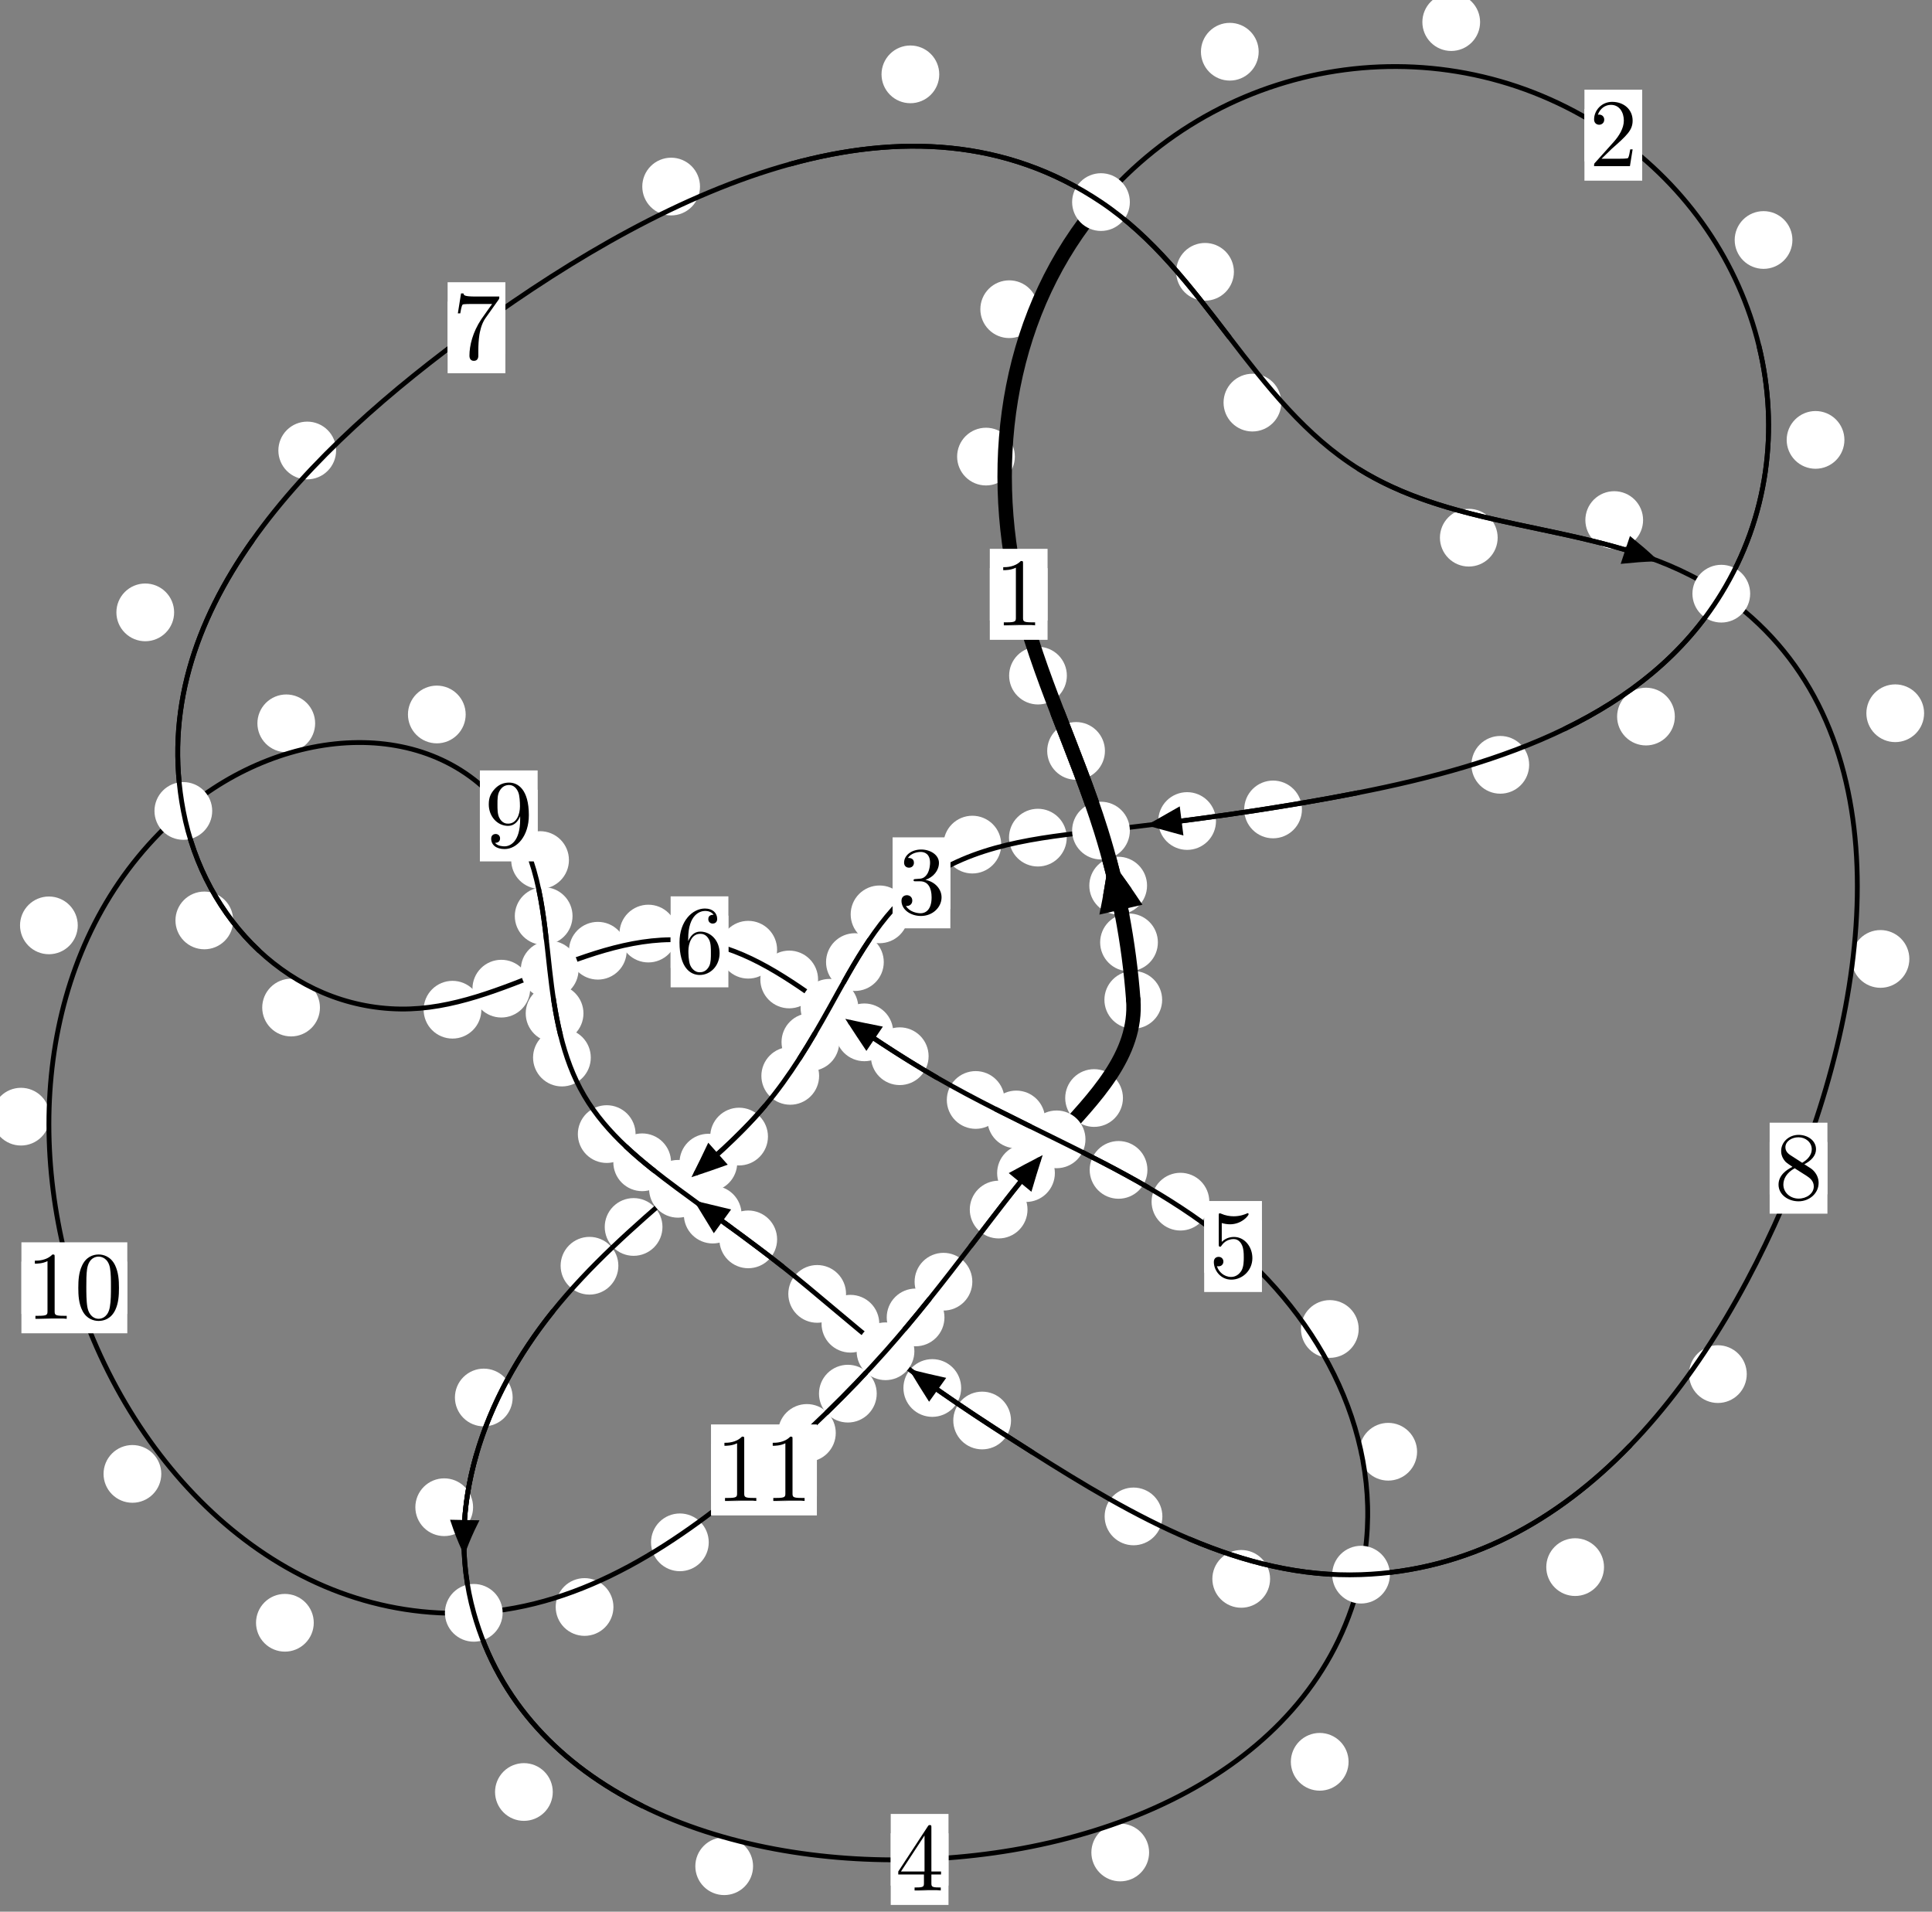<?xml version="1.0"?>
<!-- Created by MetaPost 1.999 on 2021.07.06:0012 -->
<svg version="1.1" xmlns="http://www.w3.org/2000/svg" xmlns:xlink="http://www.w3.org/1999/xlink" width="200.046" height="197.934" viewBox="0 0 200.046 197.934">
<rect x="0" y="0" width="200.046" height="197.934" fill="#808080" stroke="none"/>
<!-- Original BoundingBox: -114.817444 -111.233643 85.228073 86.700714 -->
  <defs>
    <g transform="scale(0.01,0.01)" id="GLYPHcmr10_48">
      <path style="fill-rule: evenodd;" d="M460 -320C460 -400,455 -480,420 -554C374 -650,292 -666,250 -666C190 -666,117 -640,76 -547C44 -478,39 -400,39 -320C39 -245,43 -155,84 -79C127 2,200 22,249 22C303 22,379 1,423 -94C455 -163,460 -241,460 -320M249 -0C210 -0,151 -25,133 -121C122 -181,122 -273,122 -332C122 -396,122 -462,130 -516C149 -635,224 -644,249 -644C282 -644,348 -626,367 -527C377 -471,377 -395,377 -332C377 -257,377 -189,366 -125C351 -30,294 -0,249 -0"></path>
    </g>
    <g transform="scale(0.01,0.01)" id="GLYPHcmr10_49">
      <path style="fill-rule: evenodd;" d="M294 -640C294 -664,294 -666,271 -666C209 -602,121 -602,89 -602L89 -571C109 -571,168 -571,220 -597L220 -79C220 -43,217 -31,127 -31L95 -31L95 -0L257 -0L130 -3L217 -3L257 -3L297 -3L384 -3L419 -0L419 -31L387 -31C297 -31,294 -42,294 -79"></path>
    </g>
    <g transform="scale(0.01,0.01)" id="GLYPHcmr10_50">
      <path style="fill-rule: evenodd;" d="M127 -77L233 -180C389 -318,449 -372,449 -472C449 -586,359 -666,237 -666C124 -666,50 -574,50 -485C50 -429,100 -429,103 -429C120 -429,155 -441,155 -482C155 -508,137 -534,102 -534C94 -534,92 -534,89 -533C112 -598,166 -635,224 -635C315 -635,358 -554,358 -472C358 -392,308 -313,253 -251L61 -37C50 -26,50 -24,50 -0L421 -0L449 -174L424 -174C419 -144,412 -100,402 -85C395 -77,329 -77,307 -77"></path>
    </g>
    <g transform="scale(0.01,0.01)" id="GLYPHcmr10_51">
      <path style="fill-rule: evenodd;" d="M290 -352C372 -379,430 -449,430 -528C430 -610,342 -666,246 -666C145 -666,69 -606,69 -530C69 -497,91 -478,120 -478C151 -478,171 -500,171 -529C171 -579,124 -579,109 -579C140 -628,206 -641,242 -641C283 -641,338 -619,338 -529C338 -517,336 -459,310 -415C280 -367,246 -364,221 -363C213 -362,189 -360,182 -360C174 -359,167 -358,167 -348C167 -337,174 -337,191 -337L235 -337C317 -337,354 -269,354 -171C354 -35,285 -6,241 -6C198 -6,123 -23,88 -82C123 -77,154 -99,154 -137C154 -173,127 -193,98 -193C74 -193,42 -179,42 -135C42 -44,135 22,244 22C366 22,457 -69,457 -171C457 -253,394 -331,290 -352"></path>
    </g>
    <g transform="scale(0.01,0.01)" id="GLYPHcmr10_52">
      <path style="fill-rule: evenodd;" d="M294 -165L294 -78C294 -42,292 -31,218 -31L197 -31L197 -0L332 -0L238 -3L290 -3L332 -3L374 -3L427 -3L468 -0L468 -31L447 -31C373 -31,371 -42,371 -78L371 -165L471 -165L471 -196L371 -196L371 -651C371 -671,371 -677,355 -677C346 -677,343 -677,335 -665L28 -196L28 -165M300 -196L56 -196L300 -569"></path>
    </g>
    <g transform="scale(0.01,0.01)" id="GLYPHcmr10_53">
      <path style="fill-rule: evenodd;" d="M449 -201C449 -320,367 -420,259 -420C211 -420,168 -404,132 -369L132 -564C152 -558,185 -551,217 -551C340 -551,410 -642,410 -655C410 -661,407 -666,400 -666C399 -666,397 -666,392 -663C372 -654,323 -634,256 -634C216 -634,170 -641,123 -662C115 -665,113 -665,111 -665C101 -665,101 -657,101 -641L101 -345C101 -327,101 -319,115 -319C122 -319,124 -322,128 -328C139 -344,176 -398,257 -398C309 -398,334 -352,342 -334C358 -297,360 -258,360 -208C360 -173,360 -113,336 -71C312 -32,275 -6,229 -6C156 -6,99 -59,82 -118C85 -117,88 -116,99 -116C132 -116,149 -141,149 -165C149 -189,132 -214,99 -214C85 -214,50 -207,50 -161C50 -75,119 22,231 22C347 22,449 -74,449 -201"></path>
    </g>
    <g transform="scale(0.01,0.01)" id="GLYPHcmr10_54">
      <path style="fill-rule: evenodd;" d="M132 -328L132 -352C132 -605,256 -641,307 -641C331 -641,373 -635,395 -601C380 -601,340 -601,340 -556C340 -525,364 -510,386 -510C402 -510,432 -519,432 -558C432 -618,388 -666,305 -666C177 -666,42 -537,42 -316C42 -49,158 22,251 22C362 22,457 -72,457 -204C457 -331,368 -427,257 -427C189 -427,152 -376,132 -328M251 -6C188 -6,158 -66,152 -81C134 -128,134 -208,134 -226C134 -304,166 -404,256 -404C272 -404,318 -404,349 -342C367 -305,367 -254,367 -205C367 -157,367 -107,350 -71C320 -11,274 -6,251 -6"></path>
    </g>
    <g transform="scale(0.01,0.01)" id="GLYPHcmr10_55">
      <path style="fill-rule: evenodd;" d="M476 -609C485 -621,485 -623,485 -644L242 -644C120 -644,118 -657,114 -676L89 -676L56 -470L81 -470C84 -486,93 -549,106 -561C113 -567,191 -567,204 -567L411 -567C400 -551,321 -442,299 -409C209 -274,176 -135,176 -33C176 -23,176 22,222 22C268 22,268 -23,268 -33L268 -84C268 -139,271 -194,279 -248C283 -271,297 -357,341 -419"></path>
    </g>
    <g transform="scale(0.01,0.01)" id="GLYPHcmr10_56">
      <path style="fill-rule: evenodd;" d="M163 -457C117 -487,113 -521,113 -538C113 -599,178 -641,249 -641C322 -641,386 -589,386 -517C386 -460,347 -412,287 -377M309 -362C381 -399,430 -451,430 -517C430 -609,341 -666,250 -666C150 -666,69 -592,69 -499C69 -481,71 -436,113 -389C124 -377,161 -352,186 -335C128 -306,42 -250,42 -151C42 -45,144 22,249 22C362 22,457 -61,457 -168C457 -204,446 -249,408 -291C389 -312,373 -322,309 -362M209 -320L332 -242C360 -223,407 -193,407 -132C407 -58,332 -6,250 -6C164 -6,92 -68,92 -151C92 -209,124 -273,209 -320"></path>
    </g>
    <g transform="scale(0.01,0.01)" id="GLYPHcmr10_57">
      <path style="fill-rule: evenodd;" d="M367 -318L367 -286C367 -52,263 -6,205 -6C188 -6,134 -8,107 -42C151 -42,159 -71,159 -88C159 -119,135 -134,113 -134C97 -134,67 -125,67 -86C67 -19,121 22,206 22C335 22,457 -114,457 -329C457 -598,342 -666,253 -666C198 -666,149 -648,106 -603C65 -558,42 -516,42 -441C42 -316,130 -218,242 -218C303 -218,344 -260,367 -318M243 -241C227 -241,181 -241,150 -304C132 -341,132 -391,132 -440C132 -494,132 -541,153 -578C180 -628,218 -641,253 -641C299 -641,332 -607,349 -562C361 -530,365 -467,365 -421C365 -338,331 -241,243 -241"></path>
    </g>
  </defs>
  <path d="M119.891 97.572C119.891 96.779,119.576 96.019,119.015 95.458C118.455 94.898,117.695 94.583,116.902 94.583C116.109 94.583,115.349 94.898,114.789 95.458C114.228 96.019,113.913 96.779,113.913 97.572C113.913 98.364,114.228 99.125,114.789 99.685C115.349 100.245,116.109 100.56,116.902 100.56C117.695 100.56,118.455 100.245,119.015 99.685C119.576 99.125,119.891 98.364,119.891 97.572Z" style="fill: rgb(100%,100%,100%);stroke: none;"></path>
  <path d="M120.333 103.52C120.333 102.728,120.018 101.968,119.457 101.407C118.897 100.847,118.136 100.532,117.344 100.532C116.551 100.532,115.791 100.847,115.23 101.407C114.67 101.968,114.355 102.728,114.355 103.52C114.355 104.313,114.67 105.073,115.23 105.634C115.791 106.194,116.551 106.509,117.344 106.509C118.136 106.509,118.897 106.194,119.457 105.634C120.018 105.073,120.333 104.313,120.333 103.52Z" style="fill: rgb(100%,100%,100%);stroke: none;"></path>
  <path d="M114.409 77.749C114.409 76.956,114.094 76.196,113.533 75.635C112.973 75.075,112.213 74.76,111.42 74.76C110.627 74.76,109.867 75.075,109.307 75.635C108.746 76.196,108.431 76.956,108.431 77.749C108.431 78.542,108.746 79.302,109.307 79.862C109.867 80.423,110.627 80.738,111.42 80.738C112.213 80.738,112.973 80.423,113.533 79.862C114.094 79.302,114.409 78.542,114.409 77.749Z" style="fill: rgb(100%,100%,100%);stroke: none;"></path>
  <path d="M118.769 91.693C118.769 90.901,118.454 90.14,117.894 89.58C117.333 89.019,116.573 88.704,115.78 88.704C114.988 88.704,114.227 89.019,113.667 89.58C113.106 90.14,112.791 90.901,112.791 91.693C112.791 92.486,113.106 93.246,113.667 93.807C114.227 94.367,114.988 94.682,115.78 94.682C116.573 94.682,117.333 94.367,117.894 93.807C118.454 93.246,118.769 92.486,118.769 91.693Z" style="fill: rgb(100%,100%,100%);stroke: none;"></path>
  <path d="M105.081 47.275C105.081 46.482,104.766 45.722,104.206 45.161C103.646 44.601,102.885 44.286,102.093 44.286C101.3 44.286,100.54 44.601,99.979 45.161C99.419 45.722,99.104 46.482,99.104 47.275C99.104 48.067,99.419 48.828,99.979 49.388C100.54 49.949,101.3 50.263,102.093 50.263C102.885 50.263,103.646 49.949,104.206 49.388C104.766 48.828,105.081 48.067,105.081 47.275Z" style="fill: rgb(100%,100%,100%);stroke: none;"></path>
  <path d="M110.466 69.952C110.466 69.159,110.151 68.399,109.591 67.838C109.03 67.278,108.27 66.963,107.477 66.963C106.685 66.963,105.924 67.278,105.364 67.838C104.803 68.399,104.489 69.159,104.489 69.952C104.489 70.744,104.803 71.505,105.364 72.065C105.924 72.626,106.685 72.94,107.477 72.94C108.27 72.94,109.03 72.626,109.591 72.065C110.151 71.505,110.466 70.744,110.466 69.952Z" style="fill: rgb(100%,100%,100%);stroke: none;"></path>
  <path d="M130.327 5.355C130.327 4.562,130.012 3.802,129.452 3.242C128.891 2.681,128.131 2.366,127.338 2.366C126.546 2.366,125.785 2.681,125.225 3.242C124.664 3.802,124.349 4.562,124.349 5.355C124.349 6.148,124.664 6.908,125.225 7.468C125.785 8.029,126.546 8.344,127.338 8.344C128.131 8.344,128.891 8.029,129.452 7.468C130.012 6.908,130.327 6.148,130.327 5.355Z" style="fill: rgb(100%,100%,100%);stroke: none;"></path>
  <path d="M107.487 32.014C107.487 31.222,107.172 30.461,106.611 29.901C106.051 29.34,105.291 29.026,104.498 29.026C103.705 29.026,102.945 29.34,102.385 29.901C101.824 30.461,101.509 31.222,101.509 32.014C101.509 32.807,101.824 33.567,102.385 34.128C102.945 34.688,103.705 35.003,104.498 35.003C105.291 35.003,106.051 34.688,106.611 34.128C107.172 33.567,107.487 32.807,107.487 32.014Z" style="fill: rgb(100%,100%,100%);stroke: none;"></path>
  <path d="M185.593 24.848C185.593 24.056,185.278 23.296,184.718 22.735C184.157 22.175,183.397 21.86,182.605 21.86C181.812 21.86,181.052 22.175,180.491 22.735C179.931 23.296,179.616 24.056,179.616 24.848C179.616 25.641,179.931 26.401,180.491 26.962C181.052 27.522,181.812 27.837,182.605 27.837C183.397 27.837,184.157 27.522,184.718 26.962C185.278 26.401,185.593 25.641,185.593 24.848Z" style="fill: rgb(100%,100%,100%);stroke: none;"></path>
  <path d="M153.254 2.288C153.254 1.495,152.939 0.735,152.379 0.175C151.818 -0.386,151.058 -0.701,150.265 -0.701C149.473 -0.701,148.712 -0.386,148.152 0.175C147.592 0.735,147.277 1.495,147.277 2.288C147.277 3.081,147.592 3.841,148.152 4.401C148.712 4.962,149.473 5.277,150.265 5.277C151.058 5.277,151.818 4.962,152.379 4.401C152.939 3.841,153.254 3.081,153.254 2.288Z" style="fill: rgb(100%,100%,100%);stroke: none;"></path>
  <path d="M173.418 74.192C173.418 73.4,173.104 72.64,172.543 72.079C171.983 71.519,171.222 71.204,170.43 71.204C169.637 71.204,168.877 71.519,168.316 72.079C167.756 72.64,167.441 73.4,167.441 74.192C167.441 74.985,167.756 75.745,168.316 76.306C168.877 76.866,169.637 77.181,170.43 77.181C171.222 77.181,171.983 76.866,172.543 76.306C173.104 75.745,173.418 74.985,173.418 74.192Z" style="fill: rgb(100%,100%,100%);stroke: none;"></path>
  <path d="M190.977 45.546C190.977 44.754,190.662 43.994,190.101 43.433C189.541 42.873,188.781 42.558,187.988 42.558C187.195 42.558,186.435 42.873,185.875 43.433C185.314 43.994,184.999 44.754,184.999 45.546C184.999 46.339,185.314 47.099,185.875 47.66C186.435 48.22,187.195 48.535,187.988 48.535C188.781 48.535,189.541 48.22,190.101 47.66C190.662 47.099,190.977 46.339,190.977 45.546Z" style="fill: rgb(100%,100%,100%);stroke: none;"></path>
  <path d="M134.807 83.808C134.807 83.015,134.492 82.255,133.932 81.694C133.371 81.134,132.611 80.819,131.818 80.819C131.026 80.819,130.265 81.134,129.705 81.694C129.144 82.255,128.83 83.015,128.83 83.808C128.83 84.6,129.144 85.361,129.705 85.921C130.265 86.482,131.026 86.797,131.818 86.797C132.611 86.797,133.371 86.482,133.932 85.921C134.492 85.361,134.807 84.6,134.807 83.808Z" style="fill: rgb(100%,100%,100%);stroke: none;"></path>
  <path d="M158.334 79.188C158.334 78.396,158.019 77.635,157.458 77.075C156.898 76.515,156.138 76.2,155.345 76.2C154.552 76.2,153.792 76.515,153.232 77.075C152.671 77.635,152.356 78.396,152.356 79.188C152.356 79.981,152.671 80.741,153.232 81.302C153.792 81.862,154.552 82.177,155.345 82.177C156.138 82.177,156.898 81.862,157.458 81.302C158.019 80.741,158.334 79.981,158.334 79.188Z" style="fill: rgb(100%,100%,100%);stroke: none;"></path>
  <path d="M110.454 86.727C110.454 85.935,110.139 85.174,109.578 84.614C109.018 84.054,108.258 83.739,107.465 83.739C106.672 83.739,105.912 84.054,105.352 84.614C104.791 85.174,104.476 85.935,104.476 86.727C104.476 87.52,104.791 88.28,105.352 88.841C105.912 89.401,106.672 89.716,107.465 89.716C108.258 89.716,109.018 89.401,109.578 88.841C110.139 88.28,110.454 87.52,110.454 86.727Z" style="fill: rgb(100%,100%,100%);stroke: none;"></path>
  <path d="M125.908 85.007C125.908 84.215,125.593 83.454,125.033 82.894C124.472 82.334,123.712 82.019,122.919 82.019C122.127 82.019,121.367 82.334,120.806 82.894C120.246 83.454,119.931 84.215,119.931 85.007C119.931 85.8,120.246 86.56,120.806 87.121C121.367 87.681,122.127 87.996,122.919 87.996C123.712 87.996,124.472 87.681,125.033 87.121C125.593 86.56,125.908 85.8,125.908 85.007Z" style="fill: rgb(100%,100%,100%);stroke: none;"></path>
  <path d="M94.06 94.671C94.06 93.878,93.745 93.118,93.184 92.557C92.624 91.997,91.864 91.682,91.071 91.682C90.278 91.682,89.518 91.997,88.958 92.557C88.397 93.118,88.082 93.878,88.082 94.671C88.082 95.463,88.397 96.223,88.958 96.784C89.518 97.344,90.278 97.659,91.071 97.659C91.864 97.659,92.624 97.344,93.184 96.784C93.745 96.223,94.06 95.463,94.06 94.671Z" style="fill: rgb(100%,100%,100%);stroke: none;"></path>
  <path d="M103.671 87.449C103.671 86.656,103.356 85.896,102.795 85.335C102.235 84.775,101.475 84.46,100.682 84.46C99.889 84.46,99.129 84.775,98.569 85.335C98.008 85.896,97.693 86.656,97.693 87.449C97.693 88.241,98.008 89.002,98.569 89.562C99.129 90.123,99.889 90.438,100.682 90.438C101.475 90.438,102.235 90.123,102.795 89.562C103.356 89.002,103.671 88.241,103.671 87.449Z" style="fill: rgb(100%,100%,100%);stroke: none;"></path>
  <path d="M86.899 107.893C86.899 107.1,86.584 106.34,86.024 105.78C85.463 105.219,84.703 104.904,83.911 104.904C83.118 104.904,82.358 105.219,81.797 105.78C81.237 106.34,80.922 107.1,80.922 107.893C80.922 108.686,81.237 109.446,81.797 110.006C82.358 110.567,83.118 110.882,83.911 110.882C84.703 110.882,85.463 110.567,86.024 110.006C86.584 109.446,86.899 108.686,86.899 107.893Z" style="fill: rgb(100%,100%,100%);stroke: none;"></path>
  <path d="M91.509 99.613C91.509 98.82,91.194 98.06,90.634 97.5C90.074 96.939,89.313 96.624,88.521 96.624C87.728 96.624,86.968 96.939,86.407 97.5C85.847 98.06,85.532 98.82,85.532 99.613C85.532 100.406,85.847 101.166,86.407 101.726C86.968 102.287,87.728 102.602,88.521 102.602C89.313 102.602,90.074 102.287,90.634 101.726C91.194 101.166,91.509 100.406,91.509 99.613Z" style="fill: rgb(100%,100%,100%);stroke: none;"></path>
  <path d="M79.517 117.679C79.517 116.886,79.202 116.126,78.641 115.566C78.081 115.005,77.321 114.69,76.528 114.69C75.735 114.69,74.975 115.005,74.415 115.566C73.854 116.126,73.539 116.886,73.539 117.679C73.539 118.472,73.854 119.232,74.415 119.792C74.975 120.353,75.735 120.668,76.528 120.668C77.321 120.668,78.081 120.353,78.641 119.792C79.202 119.232,79.517 118.472,79.517 117.679Z" style="fill: rgb(100%,100%,100%);stroke: none;"></path>
  <path d="M84.814 111.394C84.814 110.601,84.499 109.841,83.938 109.281C83.378 108.72,82.618 108.405,81.825 108.405C81.032 108.405,80.272 108.72,79.712 109.281C79.151 109.841,78.836 110.601,78.836 111.394C78.836 112.187,79.151 112.947,79.712 113.507C80.272 114.068,81.032 114.383,81.825 114.383C82.618 114.383,83.378 114.068,83.938 113.507C84.499 112.947,84.814 112.187,84.814 111.394Z" style="fill: rgb(100%,100%,100%);stroke: none;"></path>
  <path d="M68.594 127.037C68.594 126.245,68.279 125.484,67.719 124.924C67.158 124.364,66.398 124.049,65.606 124.049C64.813 124.049,64.053 124.364,63.492 124.924C62.932 125.484,62.617 126.245,62.617 127.037C62.617 127.83,62.932 128.59,63.492 129.151C64.053 129.711,64.813 130.026,65.606 130.026C66.398 130.026,67.158 129.711,67.719 129.151C68.279 128.59,68.594 127.83,68.594 127.037Z" style="fill: rgb(100%,100%,100%);stroke: none;"></path>
  <path d="M76.336 120.377C76.336 119.585,76.021 118.825,75.461 118.264C74.9 117.704,74.14 117.389,73.348 117.389C72.555 117.389,71.795 117.704,71.234 118.264C70.674 118.825,70.359 119.585,70.359 120.377C70.359 121.17,70.674 121.93,71.234 122.491C71.795 123.051,72.555 123.366,73.348 123.366C74.14 123.366,74.9 123.051,75.461 122.491C76.021 121.93,76.336 121.17,76.336 120.377Z" style="fill: rgb(100%,100%,100%);stroke: none;"></path>
  <path d="M53.082 144.695C53.082 143.902,52.767 143.142,52.207 142.582C51.646 142.021,50.886 141.706,50.093 141.706C49.301 141.706,48.541 142.021,47.98 142.582C47.42 143.142,47.105 143.902,47.105 144.695C47.105 145.488,47.42 146.248,47.98 146.808C48.541 147.369,49.301 147.684,50.093 147.684C50.886 147.684,51.646 147.369,52.207 146.808C52.767 146.248,53.082 145.488,53.082 144.695Z" style="fill: rgb(100%,100%,100%);stroke: none;"></path>
  <path d="M64.027 131.053C64.027 130.26,63.712 129.5,63.151 128.939C62.591 128.379,61.83 128.064,61.038 128.064C60.245 128.064,59.485 128.379,58.924 128.939C58.364 129.5,58.049 130.26,58.049 131.053C58.049 131.845,58.364 132.605,58.924 133.166C59.485 133.726,60.245 134.041,61.038 134.041C61.83 134.041,62.591 133.726,63.151 133.166C63.712 132.605,64.027 131.845,64.027 131.053Z" style="fill: rgb(100%,100%,100%);stroke: none;"></path>
  <path d="M57.236 185.541C57.236 184.748,56.922 183.988,56.361 183.427C55.801 182.867,55.04 182.552,54.248 182.552C53.455 182.552,52.695 182.867,52.134 183.427C51.574 183.988,51.259 184.748,51.259 185.541C51.259 186.333,51.574 187.094,52.134 187.654C52.695 188.215,53.455 188.529,54.248 188.529C55.04 188.529,55.801 188.215,56.361 187.654C56.922 187.094,57.236 186.333,57.236 185.541Z" style="fill: rgb(100%,100%,100%);stroke: none;"></path>
  <path d="M48.985 156.055C48.985 155.262,48.67 154.502,48.109 153.941C47.549 153.381,46.789 153.066,45.996 153.066C45.203 153.066,44.443 153.381,43.883 153.941C43.322 154.502,43.007 155.262,43.007 156.055C43.007 156.847,43.322 157.607,43.883 158.168C44.443 158.728,45.203 159.043,45.996 159.043C46.789 159.043,47.549 158.728,48.109 158.168C48.67 157.607,48.985 156.847,48.985 156.055Z" style="fill: rgb(100%,100%,100%);stroke: none;"></path>
  <path d="M118.982 191.803C118.982 191.01,118.667 190.25,118.106 189.69C117.546 189.129,116.786 188.814,115.993 188.814C115.2 188.814,114.44 189.129,113.88 189.69C113.319 190.25,113.004 191.01,113.004 191.803C113.004 192.596,113.319 193.356,113.88 193.916C114.44 194.477,115.2 194.792,115.993 194.792C116.786 194.792,117.546 194.477,118.106 193.916C118.667 193.356,118.982 192.596,118.982 191.803Z" style="fill: rgb(100%,100%,100%);stroke: none;"></path>
  <path d="M77.975 193.225C77.975 192.433,77.66 191.672,77.099 191.112C76.539 190.552,75.779 190.237,74.986 190.237C74.193 190.237,73.433 190.552,72.873 191.112C72.312 191.672,71.997 192.433,71.997 193.225C71.997 194.018,72.312 194.778,72.873 195.339C73.433 195.899,74.193 196.214,74.986 196.214C75.779 196.214,76.539 195.899,77.099 195.339C77.66 194.778,77.975 194.018,77.975 193.225Z" style="fill: rgb(100%,100%,100%);stroke: none;"></path>
  <path d="M146.729 150.31C146.729 149.518,146.414 148.758,145.853 148.197C145.293 147.637,144.533 147.322,143.74 147.322C142.947 147.322,142.187 147.637,141.627 148.197C141.066 148.758,140.751 149.518,140.751 150.31C140.751 151.103,141.066 151.863,141.627 152.424C142.187 152.984,142.947 153.299,143.74 153.299C144.533 153.299,145.293 152.984,145.853 152.424C146.414 151.863,146.729 151.103,146.729 150.31Z" style="fill: rgb(100%,100%,100%);stroke: none;"></path>
  <path d="M139.636 182.415C139.636 181.622,139.321 180.862,138.761 180.301C138.2 179.741,137.44 179.426,136.648 179.426C135.855 179.426,135.095 179.741,134.534 180.301C133.974 180.862,133.659 181.622,133.659 182.415C133.659 183.207,133.974 183.968,134.534 184.528C135.095 185.089,135.855 185.403,136.648 185.403C137.44 185.403,138.2 185.089,138.761 184.528C139.321 183.968,139.636 183.207,139.636 182.415Z" style="fill: rgb(100%,100%,100%);stroke: none;"></path>
  <path d="M125.216 124.418C125.216 123.625,124.901 122.865,124.341 122.305C123.781 121.744,123.02 121.429,122.228 121.429C121.435 121.429,120.675 121.744,120.114 122.305C119.554 122.865,119.239 123.625,119.239 124.418C119.239 125.211,119.554 125.971,120.114 126.531C120.675 127.092,121.435 127.407,122.228 127.407C123.02 127.407,123.781 127.092,124.341 126.531C124.901 125.971,125.216 125.211,125.216 124.418Z" style="fill: rgb(100%,100%,100%);stroke: none;"></path>
  <path d="M140.682 137.601C140.682 136.808,140.367 136.048,139.807 135.487C139.246 134.927,138.486 134.612,137.694 134.612C136.901 134.612,136.141 134.927,135.58 135.487C135.02 136.048,134.705 136.808,134.705 137.601C134.705 138.393,135.02 139.153,135.58 139.714C136.141 140.274,136.901 140.589,137.694 140.589C138.486 140.589,139.246 140.274,139.807 139.714C140.367 139.153,140.682 138.393,140.682 137.601Z" style="fill: rgb(100%,100%,100%);stroke: none;"></path>
  <path d="M108.215 115.908C108.215 115.115,107.9 114.355,107.34 113.794C106.779 113.234,106.019 112.919,105.227 112.919C104.434 112.919,103.674 113.234,103.113 113.794C102.553 114.355,102.238 115.115,102.238 115.908C102.238 116.7,102.553 117.46,103.113 118.021C103.674 118.581,104.434 118.896,105.227 118.896C106.019 118.896,106.779 118.581,107.34 118.021C107.9 117.46,108.215 116.7,108.215 115.908Z" style="fill: rgb(100%,100%,100%);stroke: none;"></path>
  <path d="M118.808 121.129C118.808 120.336,118.493 119.576,117.932 119.015C117.372 118.455,116.612 118.14,115.819 118.14C115.026 118.14,114.266 118.455,113.706 119.015C113.145 119.576,112.83 120.336,112.83 121.129C112.83 121.921,113.145 122.682,113.706 123.242C114.266 123.803,115.026 124.117,115.819 124.117C116.612 124.117,117.372 123.803,117.932 123.242C118.493 122.682,118.808 121.921,118.808 121.129Z" style="fill: rgb(100%,100%,100%);stroke: none;"></path>
  <path d="M96.151 109.359C96.151 108.566,95.836 107.806,95.275 107.245C94.715 106.685,93.955 106.37,93.162 106.37C92.369 106.37,91.609 106.685,91.049 107.245C90.488 107.806,90.173 108.566,90.173 109.359C90.173 110.151,90.488 110.912,91.049 111.472C91.609 112.033,92.369 112.347,93.162 112.347C93.955 112.347,94.715 112.033,95.275 111.472C95.836 110.912,96.151 110.151,96.151 109.359Z" style="fill: rgb(100%,100%,100%);stroke: none;"></path>
  <path d="M104.014 113.889C104.014 113.096,103.699 112.336,103.139 111.776C102.578 111.215,101.818 110.9,101.025 110.9C100.233 110.9,99.473 111.215,98.912 111.776C98.352 112.336,98.037 113.096,98.037 113.889C98.037 114.682,98.352 115.442,98.912 116.002C99.473 116.563,100.233 116.878,101.025 116.878C101.818 116.878,102.578 116.563,103.139 116.002C103.699 115.442,104.014 114.682,104.014 113.889Z" style="fill: rgb(100%,100%,100%);stroke: none;"></path>
  <path d="M84.706 101.413C84.706 100.62,84.391 99.86,83.83 99.299C83.27 98.739,82.51 98.424,81.717 98.424C80.924 98.424,80.164 98.739,79.604 99.299C79.043 99.86,78.728 100.62,78.728 101.413C78.728 102.205,79.043 102.965,79.604 103.526C80.164 104.086,80.924 104.401,81.717 104.401C82.51 104.401,83.27 104.086,83.83 103.526C84.391 102.965,84.706 102.205,84.706 101.413Z" style="fill: rgb(100%,100%,100%);stroke: none;"></path>
  <path d="M92.487 106.887C92.487 106.094,92.172 105.334,91.611 104.774C91.051 104.213,90.291 103.898,89.498 103.898C88.705 103.898,87.945 104.213,87.385 104.774C86.824 105.334,86.509 106.094,86.509 106.887C86.509 107.68,86.824 108.44,87.385 109C87.945 109.561,88.705 109.876,89.498 109.876C90.291 109.876,91.051 109.561,91.611 109C92.172 108.44,92.487 107.68,92.487 106.887Z" style="fill: rgb(100%,100%,100%);stroke: none;"></path>
  <path d="M70.12 96.661C70.12 95.868,69.805 95.108,69.245 94.547C68.684 93.987,67.924 93.672,67.131 93.672C66.339 93.672,65.579 93.987,65.018 94.547C64.458 95.108,64.143 95.868,64.143 96.661C64.143 97.453,64.458 98.214,65.018 98.774C65.579 99.335,66.339 99.649,67.131 99.649C67.924 99.649,68.684 99.335,69.245 98.774C69.805 98.214,70.12 97.453,70.12 96.661Z" style="fill: rgb(100%,100%,100%);stroke: none;"></path>
  <path d="M80.463 98.333C80.463 97.54,80.148 96.78,79.587 96.219C79.027 95.659,78.267 95.344,77.474 95.344C76.681 95.344,75.921 95.659,75.361 96.219C74.8 96.78,74.485 97.54,74.485 98.333C74.485 99.125,74.8 99.886,75.361 100.446C75.921 101.006,76.681 101.321,77.474 101.321C78.267 101.321,79.027 101.006,79.587 100.446C80.148 99.886,80.463 99.125,80.463 98.333Z" style="fill: rgb(100%,100%,100%);stroke: none;"></path>
  <path d="M54.898 102.363C54.898 101.571,54.583 100.811,54.022 100.25C53.462 99.69,52.702 99.375,51.909 99.375C51.116 99.375,50.356 99.69,49.796 100.25C49.235 100.811,48.92 101.571,48.92 102.363C48.92 103.156,49.235 103.916,49.796 104.477C50.356 105.037,51.116 105.352,51.909 105.352C52.702 105.352,53.462 105.037,54.022 104.477C54.583 103.916,54.898 103.156,54.898 102.363Z" style="fill: rgb(100%,100%,100%);stroke: none;"></path>
  <path d="M64.891 98.438C64.891 97.645,64.577 96.885,64.016 96.324C63.456 95.764,62.695 95.449,61.903 95.449C61.11 95.449,60.35 95.764,59.789 96.324C59.229 96.885,58.914 97.645,58.914 98.438C58.914 99.23,59.229 99.991,59.789 100.551C60.35 101.112,61.11 101.426,61.903 101.426C62.695 101.426,63.456 101.112,64.016 100.551C64.577 99.991,64.891 99.23,64.891 98.438Z" style="fill: rgb(100%,100%,100%);stroke: none;"></path>
  <path d="M33.129 104.321C33.129 103.529,32.814 102.768,32.254 102.208C31.693 101.647,30.933 101.333,30.141 101.333C29.348 101.333,28.588 101.647,28.027 102.208C27.467 102.768,27.152 103.529,27.152 104.321C27.152 105.114,27.467 105.874,28.027 106.435C28.588 106.995,29.348 107.31,30.141 107.31C30.933 107.31,31.693 106.995,32.254 106.435C32.814 105.874,33.129 105.114,33.129 104.321Z" style="fill: rgb(100%,100%,100%);stroke: none;"></path>
  <path d="M49.842 104.544C49.842 103.751,49.527 102.991,48.967 102.431C48.406 101.87,47.646 101.555,46.854 101.555C46.061 101.555,45.301 101.87,44.74 102.431C44.18 102.991,43.865 103.751,43.865 104.544C43.865 105.337,44.18 106.097,44.74 106.657C45.301 107.218,46.061 107.533,46.854 107.533C47.646 107.533,48.406 107.218,48.967 106.657C49.527 106.097,49.842 105.337,49.842 104.544Z" style="fill: rgb(100%,100%,100%);stroke: none;"></path>
  <path d="M18.03 63.404C18.03 62.611,17.715 61.851,17.154 61.291C16.594 60.73,15.834 60.415,15.041 60.415C14.248 60.415,13.488 60.73,12.928 61.291C12.367 61.851,12.052 62.611,12.052 63.404C12.052 64.197,12.367 64.957,12.928 65.517C13.488 66.078,14.248 66.393,15.041 66.393C15.834 66.393,16.594 66.078,17.154 65.517C17.715 64.957,18.03 64.197,18.03 63.404Z" style="fill: rgb(100%,100%,100%);stroke: none;"></path>
  <path d="M24.146 95.3C24.146 94.507,23.831 93.747,23.27 93.186C22.71 92.626,21.95 92.311,21.157 92.311C20.364 92.311,19.604 92.626,19.044 93.186C18.483 93.747,18.168 94.507,18.168 95.3C18.168 96.092,18.483 96.852,19.044 97.413C19.604 97.973,20.364 98.288,21.157 98.288C21.95 98.288,22.71 97.973,23.27 97.413C23.831 96.852,24.146 96.092,24.146 95.3Z" style="fill: rgb(100%,100%,100%);stroke: none;"></path>
  <path d="M72.481 19.316C72.481 18.523,72.166 17.763,71.606 17.202C71.045 16.642,70.285 16.327,69.492 16.327C68.7 16.327,67.94 16.642,67.379 17.202C66.819 17.763,66.504 18.523,66.504 19.316C66.504 20.108,66.819 20.869,67.379 21.429C67.94 21.99,68.7 22.305,69.492 22.305C70.285 22.305,71.045 21.99,71.606 21.429C72.166 20.869,72.481 20.108,72.481 19.316Z" style="fill: rgb(100%,100%,100%);stroke: none;"></path>
  <path d="M34.801 46.643C34.801 45.85,34.486 45.09,33.925 44.53C33.365 43.969,32.605 43.654,31.812 43.654C31.019 43.654,30.259 43.969,29.699 44.53C29.138 45.09,28.823 45.85,28.823 46.643C28.823 47.436,29.138 48.196,29.699 48.756C30.259 49.317,31.019 49.632,31.812 49.632C32.605 49.632,33.365 49.317,33.925 48.756C34.486 48.196,34.801 47.436,34.801 46.643Z" style="fill: rgb(100%,100%,100%);stroke: none;"></path>
  <path d="M127.763 28.144C127.763 27.351,127.448 26.591,126.887 26.03C126.327 25.47,125.567 25.155,124.774 25.155C123.981 25.155,123.221 25.47,122.661 26.03C122.1 26.591,121.785 27.351,121.785 28.144C121.785 28.936,122.1 29.696,122.661 30.257C123.221 30.817,123.981 31.132,124.774 31.132C125.567 31.132,126.327 30.817,126.887 30.257C127.448 29.696,127.763 28.936,127.763 28.144Z" style="fill: rgb(100%,100%,100%);stroke: none;"></path>
  <path d="M97.254 7.699C97.254 6.906,96.939 6.146,96.378 5.585C95.818 5.025,95.058 4.71,94.265 4.71C93.472 4.71,92.712 5.025,92.152 5.585C91.591 6.146,91.276 6.906,91.276 7.699C91.276 8.491,91.591 9.251,92.152 9.812C92.712 10.372,93.472 10.687,94.265 10.687C95.058 10.687,95.818 10.372,96.378 9.812C96.939 9.251,97.254 8.491,97.254 7.699Z" style="fill: rgb(100%,100%,100%);stroke: none;"></path>
  <path d="M155.073 55.671C155.073 54.878,154.758 54.118,154.197 53.557C153.637 52.997,152.877 52.682,152.084 52.682C151.291 52.682,150.531 52.997,149.971 53.557C149.41 54.118,149.095 54.878,149.095 55.671C149.095 56.463,149.41 57.224,149.971 57.784C150.531 58.345,151.291 58.659,152.084 58.659C152.877 58.659,153.637 58.345,154.197 57.784C154.758 57.224,155.073 56.463,155.073 55.671Z" style="fill: rgb(100%,100%,100%);stroke: none;"></path>
  <path d="M132.668 41.686C132.668 40.893,132.353 40.133,131.793 39.573C131.232 39.012,130.472 38.697,129.68 38.697C128.887 38.697,128.127 39.012,127.566 39.573C127.006 40.133,126.691 40.893,126.691 41.686C126.691 42.479,127.006 43.239,127.566 43.799C128.127 44.36,128.887 44.675,129.68 44.675C130.472 44.675,131.232 44.36,131.793 43.799C132.353 43.239,132.668 42.479,132.668 41.686Z" style="fill: rgb(100%,100%,100%);stroke: none;"></path>
  <path d="M199.228 73.848C199.228 73.056,198.913 72.295,198.353 71.735C197.792 71.174,197.032 70.86,196.239 70.86C195.447 70.86,194.686 71.174,194.126 71.735C193.566 72.295,193.251 73.056,193.251 73.848C193.251 74.641,193.566 75.401,194.126 75.962C194.686 76.522,195.447 76.837,196.239 76.837C197.032 76.837,197.792 76.522,198.353 75.962C198.913 75.401,199.228 74.641,199.228 73.848Z" style="fill: rgb(100%,100%,100%);stroke: none;"></path>
  <path d="M170.131 53.847C170.131 53.054,169.816 52.294,169.256 51.733C168.695 51.173,167.935 50.858,167.142 50.858C166.35 50.858,165.589 51.173,165.029 51.733C164.468 52.294,164.154 53.054,164.154 53.847C164.154 54.639,164.468 55.399,165.029 55.96C165.589 56.52,166.35 56.835,167.142 56.835C167.935 56.835,168.695 56.52,169.256 55.96C169.816 55.399,170.131 54.639,170.131 53.847Z" style="fill: rgb(100%,100%,100%);stroke: none;"></path>
  <path d="M180.865 142.274C180.865 141.481,180.551 140.721,179.99 140.16C179.43 139.6,178.669 139.285,177.877 139.285C177.084 139.285,176.324 139.6,175.763 140.16C175.203 140.721,174.888 141.481,174.888 142.274C174.888 143.066,175.203 143.827,175.763 144.387C176.324 144.947,177.084 145.262,177.877 145.262C178.669 145.262,179.43 144.947,179.99 144.387C180.551 143.827,180.865 143.066,180.865 142.274Z" style="fill: rgb(100%,100%,100%);stroke: none;"></path>
  <path d="M197.7 99.286C197.7 98.493,197.385 97.733,196.825 97.172C196.265 96.612,195.504 96.297,194.712 96.297C193.919 96.297,193.159 96.612,192.598 97.172C192.038 97.733,191.723 98.493,191.723 99.286C191.723 100.078,192.038 100.839,192.598 101.399C193.159 101.96,193.919 102.275,194.712 102.275C195.504 102.275,196.265 101.96,196.825 101.399C197.385 100.839,197.7 100.078,197.7 99.286Z" style="fill: rgb(100%,100%,100%);stroke: none;"></path>
  <path d="M131.51 163.474C131.51 162.681,131.195 161.921,130.635 161.361C130.074 160.8,129.314 160.485,128.521 160.485C127.729 160.485,126.968 160.8,126.408 161.361C125.847 161.921,125.532 162.681,125.532 163.474C125.532 164.267,125.847 165.027,126.408 165.587C126.968 166.148,127.729 166.463,128.521 166.463C129.314 166.463,130.074 166.148,130.635 165.587C131.195 165.027,131.51 164.267,131.51 163.474Z" style="fill: rgb(100%,100%,100%);stroke: none;"></path>
  <path d="M166.085 162.257C166.085 161.464,165.77 160.704,165.21 160.144C164.649 159.583,163.889 159.268,163.096 159.268C162.304 159.268,161.543 159.583,160.983 160.144C160.422 160.704,160.107 161.464,160.107 162.257C160.107 163.05,160.422 163.81,160.983 164.37C161.543 164.931,162.304 165.246,163.096 165.246C163.889 165.246,164.649 164.931,165.21 164.37C165.77 163.81,166.085 163.05,166.085 162.257Z" style="fill: rgb(100%,100%,100%);stroke: none;"></path>
  <path d="M104.684 147.077C104.684 146.284,104.369 145.524,103.808 144.963C103.248 144.403,102.488 144.088,101.695 144.088C100.902 144.088,100.142 144.403,99.582 144.963C99.021 145.524,98.706 146.284,98.706 147.077C98.706 147.869,99.021 148.63,99.582 149.19C100.142 149.751,100.902 150.065,101.695 150.065C102.488 150.065,103.248 149.751,103.808 149.19C104.369 148.63,104.684 147.869,104.684 147.077Z" style="fill: rgb(100%,100%,100%);stroke: none;"></path>
  <path d="M120.357 157.007C120.357 156.215,120.042 155.455,119.481 154.894C118.921 154.334,118.161 154.019,117.368 154.019C116.575 154.019,115.815 154.334,115.255 154.894C114.694 155.455,114.379 156.215,114.379 157.007C114.379 157.8,114.694 158.56,115.255 159.121C115.815 159.681,116.575 159.996,117.368 159.996C118.161 159.996,118.921 159.681,119.481 159.121C120.042 158.56,120.357 157.8,120.357 157.007Z" style="fill: rgb(100%,100%,100%);stroke: none;"></path>
  <path d="M91.044 137.057C91.044 136.264,90.729 135.504,90.169 134.943C89.608 134.383,88.848 134.068,88.056 134.068C87.263 134.068,86.503 134.383,85.942 134.943C85.382 135.504,85.067 136.264,85.067 137.057C85.067 137.849,85.382 138.609,85.942 139.17C86.503 139.73,87.263 140.045,88.056 140.045C88.848 140.045,89.608 139.73,90.169 139.17C90.729 138.609,91.044 137.849,91.044 137.057Z" style="fill: rgb(100%,100%,100%);stroke: none;"></path>
  <path d="M99.521 143.711C99.521 142.918,99.206 142.158,98.646 141.597C98.085 141.037,97.325 140.722,96.533 140.722C95.74 140.722,94.98 141.037,94.419 141.597C93.859 142.158,93.544 142.918,93.544 143.711C93.544 144.503,93.859 145.263,94.419 145.824C94.98 146.384,95.74 146.699,96.533 146.699C97.325 146.699,98.085 146.384,98.646 145.824C99.206 145.263,99.521 144.503,99.521 143.711Z" style="fill: rgb(100%,100%,100%);stroke: none;"></path>
  <path d="M80.465 128.322C80.465 127.53,80.15 126.77,79.589 126.209C79.029 125.649,78.269 125.334,77.476 125.334C76.683 125.334,75.923 125.649,75.363 126.209C74.802 126.77,74.487 127.53,74.487 128.322C74.487 129.115,74.802 129.875,75.363 130.436C75.923 130.996,76.683 131.311,77.476 131.311C78.269 131.311,79.029 130.996,79.589 130.436C80.15 129.875,80.465 129.115,80.465 128.322Z" style="fill: rgb(100%,100%,100%);stroke: none;"></path>
  <path d="M87.603 133.969C87.603 133.176,87.288 132.416,86.727 131.855C86.167 131.295,85.407 130.98,84.614 130.98C83.821 130.98,83.061 131.295,82.501 131.855C81.94 132.416,81.625 133.176,81.625 133.969C81.625 134.761,81.94 135.521,82.501 136.082C83.061 136.642,83.821 136.957,84.614 136.957C85.407 136.957,86.167 136.642,86.727 136.082C87.288 135.521,87.603 134.761,87.603 133.969Z" style="fill: rgb(100%,100%,100%);stroke: none;"></path>
  <path d="M69.484 120.341C69.484 119.549,69.169 118.789,68.608 118.228C68.048 117.668,67.288 117.353,66.495 117.353C65.702 117.353,64.942 117.668,64.382 118.228C63.821 118.789,63.506 119.549,63.506 120.341C63.506 121.134,63.821 121.894,64.382 122.455C64.942 123.015,65.702 123.33,66.495 123.33C67.288 123.33,68.048 123.015,68.608 122.455C69.169 121.894,69.484 121.134,69.484 120.341Z" style="fill: rgb(100%,100%,100%);stroke: none;"></path>
  <path d="M76.786 125.757C76.786 124.964,76.471 124.204,75.911 123.644C75.35 123.083,74.59 122.768,73.797 122.768C73.005 122.768,72.245 123.083,71.684 123.644C71.124 124.204,70.809 124.964,70.809 125.757C70.809 126.55,71.124 127.31,71.684 127.87C72.245 128.431,73.005 128.746,73.797 128.746C74.59 128.746,75.35 128.431,75.911 127.87C76.471 127.31,76.786 126.55,76.786 125.757Z" style="fill: rgb(100%,100%,100%);stroke: none;"></path>
  <path d="M61.172 109.499C61.172 108.706,60.857 107.946,60.297 107.385C59.736 106.825,58.976 106.51,58.183 106.51C57.391 106.51,56.631 106.825,56.07 107.385C55.51 107.946,55.195 108.706,55.195 109.499C55.195 110.291,55.51 111.052,56.07 111.612C56.631 112.173,57.391 112.488,58.183 112.488C58.976 112.488,59.736 112.173,60.297 111.612C60.857 111.052,61.172 110.291,61.172 109.499Z" style="fill: rgb(100%,100%,100%);stroke: none;"></path>
  <path d="M65.81 117.422C65.81 116.629,65.495 115.869,64.935 115.308C64.374 114.748,63.614 114.433,62.822 114.433C62.029 114.433,61.269 114.748,60.708 115.308C60.148 115.869,59.833 116.629,59.833 117.422C59.833 118.214,60.148 118.974,60.708 119.535C61.269 120.095,62.029 120.41,62.822 120.41C63.614 120.41,64.374 120.095,64.935 119.535C65.495 118.974,65.81 118.214,65.81 117.422Z" style="fill: rgb(100%,100%,100%);stroke: none;"></path>
  <path d="M59.282 94.846C59.282 94.053,58.967 93.293,58.407 92.733C57.846 92.172,57.086 91.857,56.294 91.857C55.501 91.857,54.741 92.172,54.18 92.733C53.62 93.293,53.305 94.053,53.305 94.846C53.305 95.639,53.62 96.399,54.18 96.959C54.741 97.52,55.501 97.835,56.294 97.835C57.086 97.835,57.846 97.52,58.407 96.959C58.967 96.399,59.282 95.639,59.282 94.846Z" style="fill: rgb(100%,100%,100%);stroke: none;"></path>
  <path d="M60.413 104.924C60.413 104.132,60.098 103.372,59.537 102.811C58.977 102.251,58.217 101.936,57.424 101.936C56.631 101.936,55.871 102.251,55.311 102.811C54.75 103.372,54.435 104.132,54.435 104.924C54.435 105.717,54.75 106.477,55.311 107.038C55.871 107.598,56.631 107.913,57.424 107.913C58.217 107.913,58.977 107.598,59.537 107.038C60.098 106.477,60.413 105.717,60.413 104.924Z" style="fill: rgb(100%,100%,100%);stroke: none;"></path>
  <path d="M48.218 73.976C48.218 73.183,47.903 72.423,47.343 71.863C46.782 71.302,46.022 70.987,45.229 70.987C44.437 70.987,43.676 71.302,43.116 71.863C42.555 72.423,42.241 73.183,42.241 73.976C42.241 74.769,42.555 75.529,43.116 76.089C43.676 76.65,44.437 76.965,45.229 76.965C46.022 76.965,46.782 76.65,47.343 76.089C47.903 75.529,48.218 74.769,48.218 73.976Z" style="fill: rgb(100%,100%,100%);stroke: none;"></path>
  <path d="M58.91 89.049C58.91 88.256,58.595 87.496,58.035 86.935C57.474 86.375,56.714 86.06,55.921 86.06C55.129 86.06,54.369 86.375,53.808 86.935C53.248 87.496,52.933 88.256,52.933 89.049C52.933 89.841,53.248 90.602,53.808 91.162C54.369 91.722,55.129 92.037,55.921 92.037C56.714 92.037,57.474 91.722,58.035 91.162C58.595 90.602,58.91 89.841,58.91 89.049Z" style="fill: rgb(100%,100%,100%);stroke: none;"></path>
  <path d="M8.052 95.811C8.052 95.019,7.737 94.259,7.176 93.698C6.616 93.138,5.856 92.823,5.063 92.823C4.27 92.823,3.51 93.138,2.95 93.698C2.389 94.259,2.074 95.019,2.074 95.811C2.074 96.604,2.389 97.364,2.95 97.925C3.51 98.485,4.27 98.8,5.063 98.8C5.856 98.8,6.616 98.485,7.176 97.925C7.737 97.364,8.052 96.604,8.052 95.811Z" style="fill: rgb(100%,100%,100%);stroke: none;"></path>
  <path d="M32.631 74.893C32.631 74.1,32.316 73.34,31.755 72.779C31.195 72.219,30.435 71.904,29.642 71.904C28.849 71.904,28.089 72.219,27.529 72.779C26.968 73.34,26.653 74.1,26.653 74.893C26.653 75.685,26.968 76.445,27.529 77.006C28.089 77.566,28.849 77.881,29.642 77.881C30.435 77.881,31.195 77.566,31.755 77.006C32.316 76.445,32.631 75.685,32.631 74.893Z" style="fill: rgb(100%,100%,100%);stroke: none;"></path>
  <path d="M16.7 152.605C16.7 151.813,16.385 151.053,15.824 150.492C15.264 149.932,14.504 149.617,13.711 149.617C12.918 149.617,12.158 149.932,11.598 150.492C11.037 151.053,10.722 151.813,10.722 152.605C10.722 153.398,11.037 154.158,11.598 154.719C12.158 155.279,12.918 155.594,13.711 155.594C14.504 155.594,15.264 155.279,15.824 154.719C16.385 154.158,16.7 153.398,16.7 152.605Z" style="fill: rgb(100%,100%,100%);stroke: none;"></path>
  <path d="M5.16 115.617C5.16 114.825,4.845 114.065,4.285 113.504C3.724 112.944,2.964 112.629,2.171 112.629C1.379 112.629,0.618 112.944,0.058 113.504C-0.503 114.065,-0.817 114.825,-0.817 115.617C-0.817 116.41,-0.503 117.17,0.058 117.731C0.618 118.291,1.379 118.606,2.171 118.606C2.964 118.606,3.724 118.291,4.285 117.731C4.845 117.17,5.16 116.41,5.16 115.617Z" style="fill: rgb(100%,100%,100%);stroke: none;"></path>
  <path d="M63.517 166.386C63.517 165.593,63.202 164.833,62.641 164.272C62.081 163.712,61.321 163.397,60.528 163.397C59.735 163.397,58.975 163.712,58.415 164.272C57.854 164.833,57.539 165.593,57.539 166.386C57.539 167.178,57.854 167.938,58.415 168.499C58.975 169.059,59.735 169.374,60.528 169.374C61.321 169.374,62.081 169.059,62.641 168.499C63.202 167.938,63.517 167.178,63.517 166.386Z" style="fill: rgb(100%,100%,100%);stroke: none;"></path>
  <path d="M32.488 168.019C32.488 167.227,32.173 166.467,31.612 165.906C31.052 165.346,30.292 165.031,29.499 165.031C28.706 165.031,27.946 165.346,27.386 165.906C26.825 166.467,26.51 167.227,26.51 168.019C26.51 168.812,26.825 169.572,27.386 170.133C27.946 170.693,28.706 171.008,29.499 171.008C30.292 171.008,31.052 170.693,31.612 170.133C32.173 169.572,32.488 168.812,32.488 168.019Z" style="fill: rgb(100%,100%,100%);stroke: none;"></path>
  <path d="M86.538 148.364C86.538 147.572,86.223 146.811,85.662 146.251C85.102 145.69,84.342 145.375,83.549 145.375C82.756 145.375,81.996 145.69,81.436 146.251C80.875 146.811,80.56 147.572,80.56 148.364C80.56 149.157,80.875 149.917,81.436 150.478C81.996 151.038,82.756 151.353,83.549 151.353C84.342 151.353,85.102 151.038,85.662 150.478C86.223 149.917,86.538 149.157,86.538 148.364Z" style="fill: rgb(100%,100%,100%);stroke: none;"></path>
  <path d="M73.386 159.691C73.386 158.898,73.071 158.138,72.511 157.578C71.95 157.017,71.19 156.702,70.398 156.702C69.605 156.702,68.845 157.017,68.284 157.578C67.724 158.138,67.409 158.898,67.409 159.691C67.409 160.484,67.724 161.244,68.284 161.804C68.845 162.365,69.605 162.68,70.398 162.68C71.19 162.68,71.95 162.365,72.511 161.804C73.071 161.244,73.386 160.484,73.386 159.691Z" style="fill: rgb(100%,100%,100%);stroke: none;"></path>
  <path d="M97.792 136.404C97.792 135.611,97.477 134.851,96.917 134.29C96.356 133.73,95.596 133.415,94.803 133.415C94.011 133.415,93.251 133.73,92.69 134.29C92.13 134.851,91.815 135.611,91.815 136.404C91.815 137.196,92.13 137.957,92.69 138.517C93.251 139.078,94.011 139.393,94.803 139.393C95.596 139.393,96.356 139.078,96.917 138.517C97.477 137.957,97.792 137.196,97.792 136.404Z" style="fill: rgb(100%,100%,100%);stroke: none;"></path>
  <path d="M90.779 144.297C90.779 143.504,90.464 142.744,89.903 142.183C89.343 141.623,88.583 141.308,87.79 141.308C86.997 141.308,86.237 141.623,85.677 142.183C85.116 142.744,84.801 143.504,84.801 144.297C84.801 145.089,85.116 145.849,85.677 146.41C86.237 146.97,86.997 147.285,87.79 147.285C88.583 147.285,89.343 146.97,89.903 146.41C90.464 145.849,90.779 145.089,90.779 144.297Z" style="fill: rgb(100%,100%,100%);stroke: none;"></path>
  <path d="M106.392 125.237C106.392 124.445,106.077 123.684,105.517 123.124C104.956 122.563,104.196 122.248,103.404 122.248C102.611 122.248,101.851 122.563,101.29 123.124C100.73 123.684,100.415 124.445,100.415 125.237C100.415 126.03,100.73 126.79,101.29 127.351C101.851 127.911,102.611 128.226,103.404 128.226C104.196 128.226,104.956 127.911,105.517 127.351C106.077 126.79,106.392 126.03,106.392 125.237Z" style="fill: rgb(100%,100%,100%);stroke: none;"></path>
  <path d="M100.678 132.706C100.678 131.913,100.363 131.153,99.803 130.592C99.242 130.032,98.482 129.717,97.69 129.717C96.897 129.717,96.137 130.032,95.576 130.592C95.016 131.153,94.701 131.913,94.701 132.706C94.701 133.498,95.016 134.259,95.576 134.819C96.137 135.38,96.897 135.695,97.69 135.695C98.482 135.695,99.242 135.38,99.803 134.819C100.363 134.259,100.678 133.498,100.678 132.706Z" style="fill: rgb(100%,100%,100%);stroke: none;"></path>
  <path d="M116.273 113.687C116.273 112.895,115.958 112.135,115.398 111.574C114.837 111.014,114.077 110.699,113.285 110.699C112.492 110.699,111.732 111.014,111.171 111.574C110.611 112.135,110.296 112.895,110.296 113.687C110.296 114.48,110.611 115.24,111.171 115.801C111.732 116.361,112.492 116.676,113.285 116.676C114.077 116.676,114.837 116.361,115.398 115.801C115.958 115.24,116.273 114.48,116.273 113.687Z" style="fill: rgb(100%,100%,100%);stroke: none;"></path>
  <path d="M109.225 121.46C109.225 120.668,108.91 119.908,108.349 119.347C107.789 118.787,107.029 118.472,106.236 118.472C105.443 118.472,104.683 118.787,104.123 119.347C103.562 119.908,103.247 120.668,103.247 121.46C103.247 122.253,103.562 123.013,104.123 123.574C104.683 124.134,105.443 124.449,106.236 124.449C107.029 124.449,107.789 124.134,108.349 123.574C108.91 123.013,109.225 122.253,109.225 121.46Z" style="fill: rgb(100%,100%,100%);stroke: none;"></path>
  <path d="M117.344 103.52C116.902 97.572,115.78 91.693,114 86C111.42 77.749,107.477 69.952,105.479 61.536C102.093 47.275,104.498 32.014,114 20.924C127.338 5.355,150.265 2.288,167.048 13.996C182.605 24.848,187.988 45.546,178.229 61.468C170.43 74.192,155.345 79.188,140.625 82.079C131.818 83.808,122.919 85.007,114 86C107.465 86.727,100.682 87.449,95.413 91.408C91.071 94.671,88.521 99.613,85.886 104.345C83.911 107.893,81.825 111.394,79.207 114.5C76.528 117.679,73.348 120.377,70.197 123.087C65.606 127.037,61.038 131.053,57.245 135.78C50.093 144.695,45.996 156.055,49.056 166.99C54.248 185.541,74.986 193.225,95.22 192.523C115.993 191.803,136.648 182.415,140.928 163.037C143.74 150.31,137.694 137.601,127.676 129.062C122.228 124.418,115.819 121.129,109.404 117.967C105.227 115.908,101.025 113.889,96.989 111.564C93.162 109.359,89.498 106.887,85.886 104.345C81.717 101.413,77.474 98.333,72.429 97.517C67.131 96.661,61.903 98.438,56.916 100.397C51.909 102.363,46.854 104.544,41.462 104.472C30.141 104.321,21.157 95.3,18.983 83.964C15.041 63.404,31.812 46.643,49.339 33.932C69.492 19.316,94.265 7.699,114 20.924C124.774 28.144,129.68 41.686,140.698 48.564C152.084 55.671,167.142 53.847,178.229 61.468C196.239 73.848,194.712 99.286,186.227 120.952C177.877 142.274,163.096 162.257,140.928 163.037C128.521 163.474,117.368 157.007,106.895 150.372C101.695 147.077,96.533 143.711,91.689 139.909C88.056 137.057,84.614 133.969,80.991 131.103C77.476 128.322,73.797 125.757,70.197 123.087C66.495 120.341,62.822 117.422,60.489 113.437C58.183 109.499,57.424 104.924,56.916 100.397C56.294 94.846,55.921 89.049,52.68 84.479C45.229 73.976,29.642 74.893,18.983 83.964C5.063 95.811,2.171 115.617,7.7 133.337C13.711 152.605,29.499 168.019,49.056 166.99C60.528 166.386,70.398 159.691,79.102 152.195C83.549 148.364,87.79 144.297,91.689 139.909C94.803 136.404,97.69 132.706,100.538 128.982C103.404 125.237,106.236 121.46,109.404 117.967C113.285 113.687,117.77 109.262,117.344 103.52" style="stroke:rgb(0%,0%,0%); stroke-width: 0.498;stroke-linecap: round;stroke-linejoin: round;stroke-miterlimit: 10;fill: none;"></path>
  <path d="M117.344 103.52C116.902 97.572,115.78 91.693,114 86C111.42 77.749,107.477 69.952,105.479 61.536C102.093 47.275,104.498 32.014,114 20.924" style="stroke:rgb(0%,0%,0%); stroke-width: 1.494;stroke-linecap: round;stroke-linejoin: round;stroke-miterlimit: 10;fill: none;"></path>
  <path d="M109.404 117.967C113.285 113.687,117.77 109.262,117.344 103.52" style="stroke:rgb(0%,0%,0%); stroke-width: 1.494;stroke-linecap: round;stroke-linejoin: round;stroke-miterlimit: 10;fill: none;"></path>
  <path d="M116.989 86C116.989 85.207,116.674 84.447,116.113 83.887C115.553 83.326,114.793 83.011,114 83.011C113.207 83.011,112.447 83.326,111.887 83.887C111.326 84.447,111.011 85.207,111.011 86C111.011 86.793,111.326 87.553,111.887 88.113C112.447 88.674,113.207 88.989,114 88.989C114.793 88.989,115.553 88.674,116.113 88.113C116.674 87.553,116.989 86.793,116.989 86Z" style="fill: rgb(100%,100%,100%);stroke: none;"></path>
  <path d="M116.174 94.664C115.616 91.74,114.89 88.847,114 86C112.71 81.874,111.079 77.862,109.521 73.83" style="stroke:rgb(0%,0%,0%); stroke-width: 1.494;stroke-linecap: round;stroke-linejoin: round;stroke-miterlimit: 10;fill: none;"></path>
  <path d="M181.218 61.468C181.218 60.675,180.903 59.915,180.343 59.355C179.782 58.794,179.022 58.479,178.229 58.479C177.437 58.479,176.676 58.794,176.116 59.355C175.555 59.915,175.24 60.675,175.24 61.468C175.24 62.261,175.555 63.021,176.116 63.581C176.676 64.142,177.437 64.457,178.229 64.457C179.022 64.457,179.782 64.142,180.343 63.581C180.903 63.021,181.218 62.261,181.218 61.468Z" style="fill: rgb(100%,100%,100%);stroke: none;"></path>
  <path d="M182.132 35.831C184.202 44.352,183.109 53.507,178.229 61.468C174.329 67.83,168.608 72.26,162.022 75.461" style="stroke:rgb(0%,0%,0%); stroke-width: 0.498;stroke-linecap: round;stroke-linejoin: round;stroke-miterlimit: 10;fill: none;"></path>
  <path d="M88.874 104.345C88.874 103.553,88.56 102.793,87.999 102.232C87.439 101.672,86.678 101.357,85.886 101.357C85.093 101.357,84.333 101.672,83.772 102.232C83.212 102.793,82.897 103.553,82.897 104.345C82.897 105.138,83.212 105.898,83.772 106.459C84.333 107.019,85.093 107.334,85.886 107.334C86.678 107.334,87.439 107.019,87.999 106.459C88.56 105.898,88.874 105.138,88.874 104.345Z" style="fill: rgb(100%,100%,100%);stroke: none;"></path>
  <path d="M90.009 97.326C88.499 99.561,87.203 101.979,85.886 104.345C84.898 106.119,83.883 107.881,82.787 109.588" style="stroke:rgb(0%,0%,0%); stroke-width: 0.498;stroke-linecap: round;stroke-linejoin: round;stroke-miterlimit: 10;fill: none;"></path>
  <path d="M52.045 166.99C52.045 166.197,51.73 165.437,51.17 164.876C50.609 164.316,49.849 164.001,49.056 164.001C48.264 164.001,47.503 164.316,46.943 164.876C46.382 165.437,46.068 166.197,46.068 166.99C46.068 167.782,46.382 168.542,46.943 169.103C47.503 169.663,48.264 169.978,49.056 169.978C49.849 169.978,50.609 169.663,51.17 169.103C51.73 168.542,52.045 167.782,52.045 166.99Z" style="fill: rgb(100%,100%,100%);stroke: none;"></path>
  <path d="M49.321 150.627C47.786 155.949,47.526 161.522,49.056 166.99C51.652 176.265,58.134 182.824,66.497 186.976" style="stroke:rgb(0%,0%,0%); stroke-width: 0.498;stroke-linecap: round;stroke-linejoin: round;stroke-miterlimit: 10;fill: none;"></path>
  <path d="M112.393 117.967C112.393 117.174,112.078 116.414,111.517 115.853C110.957 115.293,110.197 114.978,109.404 114.978C108.611 114.978,107.851 115.293,107.291 115.853C106.73 116.414,106.415 117.174,106.415 117.967C106.415 118.759,106.73 119.52,107.291 120.08C107.851 120.641,108.611 120.955,109.404 120.955C110.197 120.955,110.957 120.641,111.517 120.08C112.078 119.52,112.393 118.759,112.393 117.967Z" style="fill: rgb(100%,100%,100%);stroke: none;"></path>
  <path d="M118.903 122.959C115.818 121.161,112.612 119.548,109.404 117.967C107.315 116.937,105.221 115.918,103.144 114.865" style="stroke:rgb(0%,0%,0%); stroke-width: 0.498;stroke-linecap: round;stroke-linejoin: round;stroke-miterlimit: 10;fill: none;"></path>
  <path d="M59.905 100.397C59.905 99.604,59.59 98.844,59.029 98.283C58.469 97.723,57.709 97.408,56.916 97.408C56.123 97.408,55.363 97.723,54.803 98.283C54.242 98.844,53.927 99.604,53.927 100.397C53.927 101.189,54.242 101.949,54.803 102.51C55.363 103.07,56.123 103.385,56.916 103.385C57.709 103.385,58.469 103.07,59.029 102.51C59.59 101.949,59.905 101.189,59.905 100.397Z" style="fill: rgb(100%,100%,100%);stroke: none;"></path>
  <path d="M58.028 107.138C57.487 104.936,57.17 102.66,56.916 100.397C56.605 97.621,56.356 94.784,55.78 92.07" style="stroke:rgb(0%,0%,0%); stroke-width: 0.498;stroke-linecap: round;stroke-linejoin: round;stroke-miterlimit: 10;fill: none;"></path>
  <path d="M116.989 20.924C116.989 20.131,116.674 19.371,116.113 18.81C115.553 18.25,114.793 17.935,114 17.935C113.207 17.935,112.447 18.25,111.887 18.81C111.326 19.371,111.011 20.131,111.011 20.924C111.011 21.716,111.326 22.476,111.887 23.037C112.447 23.597,113.207 23.912,114 23.912C114.793 23.912,115.553 23.597,116.113 23.037C116.674 22.476,116.989 21.716,116.989 20.924Z" style="fill: rgb(100%,100%,100%);stroke: none;"></path>
  <path d="M81.826 16.987C93.006 13.909,104.133 14.311,114 20.924C119.387 24.534,123.307 29.724,127.257 34.872" style="stroke:rgb(0%,0%,0%); stroke-width: 0.498;stroke-linecap: round;stroke-linejoin: round;stroke-miterlimit: 10;fill: none;"></path>
  <path d="M143.917 163.037C143.917 162.245,143.602 161.484,143.042 160.924C142.481 160.364,141.721 160.049,140.928 160.049C140.136 160.049,139.376 160.364,138.815 160.924C138.255 161.484,137.94 162.245,137.94 163.037C137.94 163.83,138.255 164.59,138.815 165.151C139.376 165.711,140.136 166.026,140.928 166.026C141.721 166.026,142.481 165.711,143.042 165.151C143.602 164.59,143.917 163.83,143.917 163.037Z" style="fill: rgb(100%,100%,100%);stroke: none;"></path>
  <path d="M168.759 149.698C161.249 157.456,152.012 162.647,140.928 163.037C134.725 163.256,128.835 161.748,123.186 159.357" style="stroke:rgb(0%,0%,0%); stroke-width: 0.498;stroke-linecap: round;stroke-linejoin: round;stroke-miterlimit: 10;fill: none;"></path>
  <path d="M73.186 123.087C73.186 122.295,72.871 121.534,72.311 120.974C71.75 120.413,70.99 120.099,70.197 120.099C69.405 120.099,68.645 120.413,68.084 120.974C67.524 121.534,67.209 122.295,67.209 123.087C67.209 123.88,67.524 124.64,68.084 125.201C68.645 125.761,69.405 126.076,70.197 126.076C70.99 126.076,71.75 125.761,72.311 125.201C72.871 124.64,73.186 123.88,73.186 123.087Z" style="fill: rgb(100%,100%,100%);stroke: none;"></path>
  <path d="M75.626 127.054C73.817 125.731,71.997 124.422,70.197 123.087C68.346 121.714,66.502 120.298,64.83 118.727" style="stroke:rgb(0%,0%,0%); stroke-width: 0.498;stroke-linecap: round;stroke-linejoin: round;stroke-miterlimit: 10;fill: none;"></path>
  <path d="M21.972 83.964C21.972 83.171,21.657 82.411,21.097 81.851C20.536 81.29,19.776 80.975,18.983 80.975C18.191 80.975,17.431 81.29,16.87 81.851C16.31 82.411,15.995 83.171,15.995 83.964C15.995 84.757,16.31 85.517,16.87 86.077C17.431 86.638,18.191 86.953,18.983 86.953C19.776 86.953,20.536 86.638,21.097 86.077C21.657 85.517,21.972 84.757,21.972 83.964Z" style="fill: rgb(100%,100%,100%);stroke: none;"></path>
  <path d="M26.792 98.412C22.86 94.721,20.07 89.632,18.983 83.964C17.012 73.684,20.219 64.354,26.11 56.005" style="stroke:rgb(0%,0%,0%); stroke-width: 0.498;stroke-linecap: round;stroke-linejoin: round;stroke-miterlimit: 10;fill: none;"></path>
  <path d="M94.678 139.909C94.678 139.116,94.363 138.356,93.802 137.795C93.242 137.235,92.482 136.92,91.689 136.92C90.896 136.92,90.136 137.235,89.576 137.795C89.015 138.356,88.7 139.116,88.7 139.909C88.7 140.701,89.015 141.462,89.576 142.022C90.136 142.582,90.896 142.897,91.689 142.897C92.482 142.897,93.242 142.582,93.802 142.022C94.363 141.462,94.678 140.701,94.678 139.909Z" style="fill: rgb(100%,100%,100%);stroke: none;"></path>
  <path d="M85.601 146.261C87.705 144.216,89.74 142.103,91.689 139.909C93.246 138.156,94.746 136.355,96.213 134.527" style="stroke:rgb(0%,0%,0%); stroke-width: 0.498;stroke-linecap: round;stroke-linejoin: round;stroke-miterlimit: 10;fill: none;"></path>
  <path d="M117.344 103.52C116.99 98.761,116.202 94.047,114.989 89.437" style="stroke:rgb(0%,0%,0%); stroke-width: 0.498;stroke-linecap: round;stroke-linejoin: round;stroke-miterlimit: 10;fill: none;"></path>
  <path d="M117.886 93.513C116.964 92.124,115.998 90.765,114.989 89.437C114.764 91.09,114.486 92.734,114.155 94.367Z" style="stroke:rgb(0%,0%,0%); stroke-width: 0.498;fill: rgb(0%,0%,0%);"></path>
  <path d="M117.344 103.52C116.99 98.761,116.202 94.047,114.989 89.437" style="stroke:rgb(0%,0%,0%); stroke-width: 0.498;stroke-linecap: round;stroke-linejoin: round;stroke-miterlimit: 10;fill: none;"></path>
  <path d="M116.758 91.86C116.184 91.041,115.594 90.234,114.989 89.437C114.854 90.428,114.7 91.417,114.527 92.401Z" style="stroke:rgb(0%,0%,0%); stroke-width: 0.498;fill: rgb(0%,0%,0%);"></path>
  <path d="M140.625 82.079C133.58 83.462,126.475 84.506,119.349 85.377" style="stroke:rgb(0%,0%,0%); stroke-width: 0.498;stroke-linecap: round;stroke-linejoin: round;stroke-miterlimit: 10;fill: none;"></path>
  <path d="M121.955 83.892C121.088 84.39,120.219 84.885,119.349 85.377C120.312 85.645,121.276 85.909,122.242 86.17Z" style="stroke:rgb(0%,0%,0%); stroke-width: 0.498;fill: rgb(0%,0%,0%);"></path>
  <path d="M79.207 114.5C77.064 117.043,74.6 119.279,72.087 121.459" style="stroke:rgb(0%,0%,0%); stroke-width: 0.498;stroke-linecap: round;stroke-linejoin: round;stroke-miterlimit: 10;fill: none;"></path>
  <path d="M73.401 118.762C72.975 119.666,72.534 120.564,72.087 121.459C73.036 121.142,73.983 120.82,74.923 120.481Z" style="stroke:rgb(0%,0%,0%); stroke-width: 0.498;fill: rgb(0%,0%,0%);"></path>
  <path d="M57.245 135.78C51.524 142.912,47.757 151.609,48.046 160.401" style="stroke:rgb(0%,0%,0%); stroke-width: 0.498;stroke-linecap: round;stroke-linejoin: round;stroke-miterlimit: 10;fill: none;"></path>
  <path d="M46.95 157.608C47.268 158.556,47.633 159.488,48.046 160.401C48.399 159.463,48.8 158.546,49.246 157.651Z" style="stroke:rgb(0%,0%,0%); stroke-width: 0.498;fill: rgb(0%,0%,0%);"></path>
  <path d="M96.989 111.564C93.927 109.8,90.97 107.865,88.06 105.86" style="stroke:rgb(0%,0%,0%); stroke-width: 0.498;stroke-linecap: round;stroke-linejoin: round;stroke-miterlimit: 10;fill: none;"></path>
  <path d="M90.999 106.465C90.018 106.272,89.038 106.069,88.06 105.86C88.604 106.7,89.153 107.535,89.711 108.366Z" style="stroke:rgb(0%,0%,0%); stroke-width: 0.498;fill: rgb(0%,0%,0%);"></path>
  <path d="M140.698 48.564C149.807 54.249,161.266 54.219,171.162 57.882" style="stroke:rgb(0%,0%,0%); stroke-width: 0.498;stroke-linecap: round;stroke-linejoin: round;stroke-miterlimit: 10;fill: none;"></path>
  <path d="M168.169 58.095C169.167 57.994,170.165 57.92,171.162 57.882C170.43 57.203,169.672 56.55,168.895 55.916Z" style="stroke:rgb(0%,0%,0%); stroke-width: 0.498;fill: rgb(0%,0%,0%);"></path>
  <path d="M106.895 150.372C102.735 147.736,98.599 145.054,94.631 142.14" style="stroke:rgb(0%,0%,0%); stroke-width: 0.498;stroke-linecap: round;stroke-linejoin: round;stroke-miterlimit: 10;fill: none;"></path>
  <path d="M97.552 142.823C96.576 142.606,95.602 142.379,94.631 142.14C95.149 142.996,95.677 143.845,96.214 144.689Z" style="stroke:rgb(0%,0%,0%); stroke-width: 0.498;fill: rgb(0%,0%,0%);"></path>
  <path d="M80.991 131.103C78.179 128.879,75.262 126.792,72.365 124.679" style="stroke:rgb(0%,0%,0%); stroke-width: 0.498;stroke-linecap: round;stroke-linejoin: round;stroke-miterlimit: 10;fill: none;"></path>
  <path d="M75.281 125.381C74.309 125.147,73.337 124.914,72.365 124.679C72.886 125.533,73.409 126.385,73.931 127.238Z" style="stroke:rgb(0%,0%,0%); stroke-width: 0.498;fill: rgb(0%,0%,0%);"></path>
  <path d="M100.538 128.982C102.831 125.986,105.102 122.97,107.541 120.094" style="stroke:rgb(0%,0%,0%); stroke-width: 0.498;stroke-linecap: round;stroke-linejoin: round;stroke-miterlimit: 10;fill: none;"></path>
  <path d="M106.663 122.963C106.944 122.003,107.235 121.046,107.541 120.094C106.651 120.551,105.769 121.022,104.892 121.502Z" style="stroke:rgb(0%,0%,0%); stroke-width: 0.498;fill: rgb(0%,0%,0%);"></path>
  <path d="M102.488 64.246L108.47 64.246L108.47 56.825L102.488 56.825Z" style="fill: rgb(100%,100%,100%);stroke: none;"></path>
  <path d="M102.488 66.246L108.47 66.246L108.47 58.825L102.488 58.825Z" style="fill: rgb(100%,100%,100%);stroke: none;"></path>
  <g transform="translate(102.988 64.746)" style="fill: rgb(0%,0%,0%);">
    <use xlink:href="#GLYPHcmr10_49"></use>
  </g>
  <path d="M164.058 16.706L170.039 16.706L170.039 9.286L164.058 9.286Z" style="fill: rgb(100%,100%,100%);stroke: none;"></path>
  <path d="M164.058 18.706L170.039 18.706L170.039 11.286L164.058 11.286Z" style="fill: rgb(100%,100%,100%);stroke: none;"></path>
  <g transform="translate(164.558 17.206)" style="fill: rgb(0%,0%,0%);">
    <use xlink:href="#GLYPHcmr10_50"></use>
  </g>
  <path d="M92.422 94.118L98.403 94.118L98.403 86.698L92.422 86.698Z" style="fill: rgb(100%,100%,100%);stroke: none;"></path>
  <path d="M92.422 96.118L98.403 96.118L98.403 88.698L92.422 88.698Z" style="fill: rgb(100%,100%,100%);stroke: none;"></path>
  <g transform="translate(92.922 94.618)" style="fill: rgb(0%,0%,0%);">
    <use xlink:href="#GLYPHcmr10_51"></use>
  </g>
  <path d="M92.229 195.234L98.211 195.234L98.211 187.813L92.229 187.813Z" style="fill: rgb(100%,100%,100%);stroke: none;"></path>
  <path d="M92.229 197.234L98.211 197.234L98.211 189.813L92.229 189.813Z" style="fill: rgb(100%,100%,100%);stroke: none;"></path>
  <g transform="translate(92.729 195.734)" style="fill: rgb(0%,0%,0%);">
    <use xlink:href="#GLYPHcmr10_52"></use>
  </g>
  <path d="M124.685 131.772L130.666 131.772L130.666 124.352L124.685 124.352Z" style="fill: rgb(100%,100%,100%);stroke: none;"></path>
  <path d="M124.685 133.772L130.666 133.772L130.666 126.352L124.685 126.352Z" style="fill: rgb(100%,100%,100%);stroke: none;"></path>
  <g transform="translate(125.185 132.272)" style="fill: rgb(0%,0%,0%);">
    <use xlink:href="#GLYPHcmr10_53"></use>
  </g>
  <path d="M69.439 100.227L75.42 100.227L75.42 92.807L69.439 92.807Z" style="fill: rgb(100%,100%,100%);stroke: none;"></path>
  <path d="M69.439 102.227L75.42 102.227L75.42 94.807L69.439 94.807Z" style="fill: rgb(100%,100%,100%);stroke: none;"></path>
  <g transform="translate(69.939 100.727)" style="fill: rgb(0%,0%,0%);">
    <use xlink:href="#GLYPHcmr10_54"></use>
  </g>
  <path d="M46.348 36.642L52.329 36.642L52.329 29.222L46.348 29.222Z" style="fill: rgb(100%,100%,100%);stroke: none;"></path>
  <path d="M46.348 38.642L52.329 38.642L52.329 31.222L46.348 31.222Z" style="fill: rgb(100%,100%,100%);stroke: none;"></path>
  <g transform="translate(46.848 37.142)" style="fill: rgb(0%,0%,0%);">
    <use xlink:href="#GLYPHcmr10_55"></use>
  </g>
  <path d="M183.236 123.662L189.218 123.662L189.218 116.242L183.236 116.242Z" style="fill: rgb(100%,100%,100%);stroke: none;"></path>
  <path d="M183.236 125.662L189.218 125.662L189.218 118.242L183.236 118.242Z" style="fill: rgb(100%,100%,100%);stroke: none;"></path>
  <g transform="translate(183.736 124.162)" style="fill: rgb(0%,0%,0%);">
    <use xlink:href="#GLYPHcmr10_56"></use>
  </g>
  <path d="M49.689 87.189L55.67 87.189L55.67 79.769L49.689 79.769Z" style="fill: rgb(100%,100%,100%);stroke: none;"></path>
  <path d="M49.689 89.189L55.67 89.189L55.67 81.769L49.689 81.769Z" style="fill: rgb(100%,100%,100%);stroke: none;"></path>
  <g transform="translate(50.189 87.689)" style="fill: rgb(0%,0%,0%);">
    <use xlink:href="#GLYPHcmr10_57"></use>
  </g>
  <path d="M2.218 136.047L13.181 136.047L13.181 128.627L2.218 128.627Z" style="fill: rgb(100%,100%,100%);stroke: none;"></path>
  <path d="M2.218 138.047L13.181 138.047L13.181 130.627L2.218 130.627Z" style="fill: rgb(100%,100%,100%);stroke: none;"></path>
  <g transform="translate(2.718 136.547)" style="fill: rgb(0%,0%,0%);">
    <use xlink:href="#GLYPHcmr10_49"></use>
    <use xlink:href="#GLYPHcmr10_48" x="5"></use>
  </g>
  <path d="M73.62 154.905L84.583 154.905L84.583 147.484L73.62 147.484Z" style="fill: rgb(100%,100%,100%);stroke: none;"></path>
  <path d="M73.62 156.905L84.583 156.905L84.583 149.484L73.62 149.484Z" style="fill: rgb(100%,100%,100%);stroke: none;"></path>
  <g transform="translate(74.12 155.405)" style="fill: rgb(0%,0%,0%);">
    <use xlink:href="#GLYPHcmr10_49"></use>
    <use xlink:href="#GLYPHcmr10_49" x="5"></use>
  </g>
</svg>
